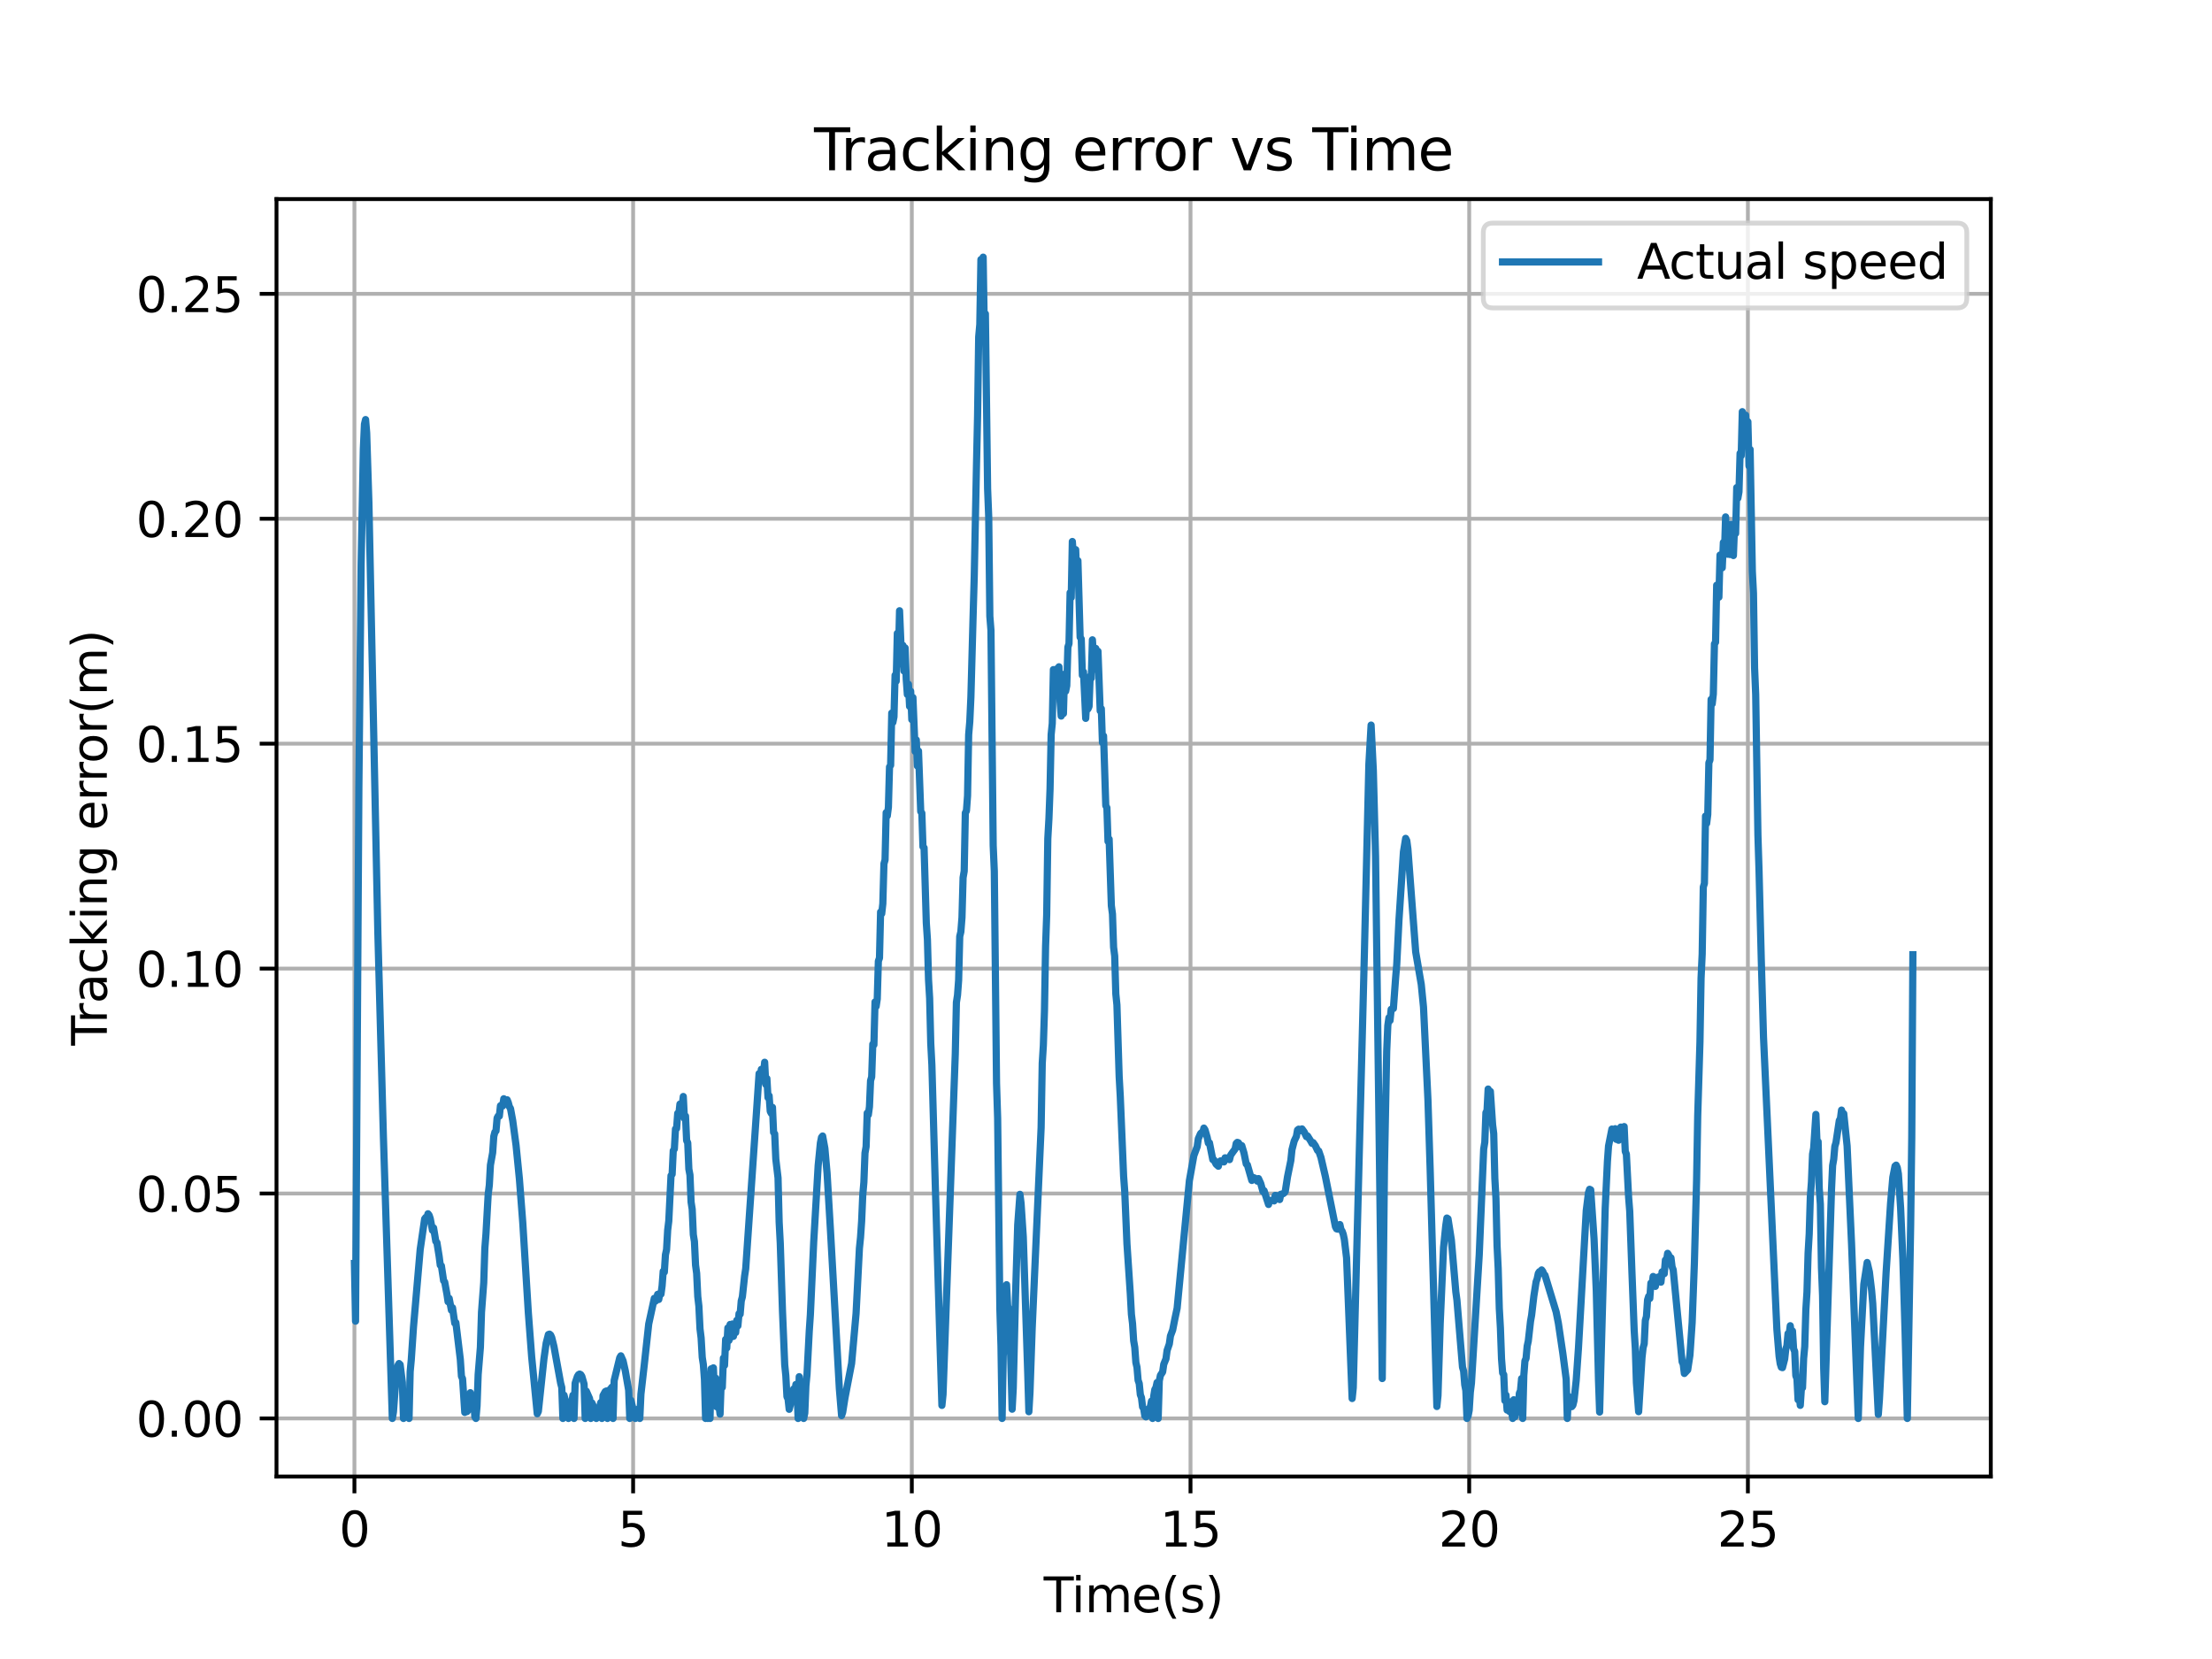 <?xml version="1.0" encoding="utf-8" standalone="no"?>
<!DOCTYPE svg PUBLIC "-//W3C//DTD SVG 1.1//EN"
  "http://www.w3.org/Graphics/SVG/1.1/DTD/svg11.dtd">
<svg xmlns:xlink="http://www.w3.org/1999/xlink" width="460.8pt" height="345.6pt" viewBox="0 0 460.8 345.6" xmlns="http://www.w3.org/2000/svg" version="1.1">
 <defs>
  <style type="text/css">*{stroke-linejoin: round; stroke-linecap: butt}</style>
 </defs>
 <g id="figure_1">
  <g id="patch_1">
   <path d="M 0 345.6 
L 460.8 345.6 
L 460.8 0 
L 0 0 
z
" style="fill: #ffffff"/>
  </g>
  <g id="axes_1">
   <g id="patch_2">
    <path d="M 57.6 307.584 
L 414.72 307.584 
L 414.72 41.472 
L 57.6 41.472 
z
" style="fill: #ffffff"/>
   </g>
   <g id="matplotlib.axis_1">
    <g id="xtick_1">
     <g id="line2d_1">
      <path d="M 73.833 307.584 
L 73.833 41.472 
" clip-path="url(#paf7da356f8)" style="fill: none; stroke: #b0b0b0; stroke-width: 0.8; stroke-linecap: square"/>
     </g>
     <g id="line2d_2">
      <defs>
       <path id="m7f7f7ffe7f" d="M 0 0 
L 0 3.5 
" style="stroke: #000000; stroke-width: 0.8"/>
      </defs>
      <g>
       <use xlink:href="#m7f7f7ffe7f" x="73.833" y="307.584" style="stroke: #000000; stroke-width: 0.8"/>
      </g>
     </g>
     <g id="text_1">
      <!-- 0 -->
      <g transform="translate(70.651 322.182) scale(0.1 -0.1)">
       <defs>
        <path id="DejaVuSans-30" d="M 2034 4250 
Q 1547 4250 1301 3770 
Q 1056 3291 1056 2328 
Q 1056 1369 1301 889 
Q 1547 409 2034 409 
Q 2525 409 2770 889 
Q 3016 1369 3016 2328 
Q 3016 3291 2770 3770 
Q 2525 4250 2034 4250 
z
M 2034 4750 
Q 2819 4750 3233 4129 
Q 3647 3509 3647 2328 
Q 3647 1150 3233 529 
Q 2819 -91 2034 -91 
Q 1250 -91 836 529 
Q 422 1150 422 2328 
Q 422 3509 836 4129 
Q 1250 4750 2034 4750 
z
" transform="scale(0.016)"/>
       </defs>
       <use xlink:href="#DejaVuSans-30"/>
      </g>
     </g>
    </g>
    <g id="xtick_2">
     <g id="line2d_3">
      <path d="M 131.89 307.584 
L 131.89 41.472 
" clip-path="url(#paf7da356f8)" style="fill: none; stroke: #b0b0b0; stroke-width: 0.8; stroke-linecap: square"/>
     </g>
     <g id="line2d_4">
      <g>
       <use xlink:href="#m7f7f7ffe7f" x="131.89" y="307.584" style="stroke: #000000; stroke-width: 0.8"/>
      </g>
     </g>
     <g id="text_2">
      <!-- 5 -->
      <g transform="translate(128.708 322.182) scale(0.1 -0.1)">
       <defs>
        <path id="DejaVuSans-35" d="M 691 4666 
L 3169 4666 
L 3169 4134 
L 1269 4134 
L 1269 2991 
Q 1406 3038 1543 3061 
Q 1681 3084 1819 3084 
Q 2600 3084 3056 2656 
Q 3513 2228 3513 1497 
Q 3513 744 3044 326 
Q 2575 -91 1722 -91 
Q 1428 -91 1123 -41 
Q 819 9 494 109 
L 494 744 
Q 775 591 1075 516 
Q 1375 441 1709 441 
Q 2250 441 2565 725 
Q 2881 1009 2881 1497 
Q 2881 1984 2565 2268 
Q 2250 2553 1709 2553 
Q 1456 2553 1204 2497 
Q 953 2441 691 2322 
L 691 4666 
z
" transform="scale(0.016)"/>
       </defs>
       <use xlink:href="#DejaVuSans-35"/>
      </g>
     </g>
    </g>
    <g id="xtick_3">
     <g id="line2d_5">
      <path d="M 189.947 307.584 
L 189.947 41.472 
" clip-path="url(#paf7da356f8)" style="fill: none; stroke: #b0b0b0; stroke-width: 0.8; stroke-linecap: square"/>
     </g>
     <g id="line2d_6">
      <g>
       <use xlink:href="#m7f7f7ffe7f" x="189.947" y="307.584" style="stroke: #000000; stroke-width: 0.8"/>
      </g>
     </g>
     <g id="text_3">
      <!-- 10 -->
      <g transform="translate(183.584 322.182) scale(0.1 -0.1)">
       <defs>
        <path id="DejaVuSans-31" d="M 794 531 
L 1825 531 
L 1825 4091 
L 703 3866 
L 703 4441 
L 1819 4666 
L 2450 4666 
L 2450 531 
L 3481 531 
L 3481 0 
L 794 0 
L 794 531 
z
" transform="scale(0.016)"/>
       </defs>
       <use xlink:href="#DejaVuSans-31"/>
       <use xlink:href="#DejaVuSans-30" x="63.623"/>
      </g>
     </g>
    </g>
    <g id="xtick_4">
     <g id="line2d_7">
      <path d="M 248.004 307.584 
L 248.004 41.472 
" clip-path="url(#paf7da356f8)" style="fill: none; stroke: #b0b0b0; stroke-width: 0.8; stroke-linecap: square"/>
     </g>
     <g id="line2d_8">
      <g>
       <use xlink:href="#m7f7f7ffe7f" x="248.004" y="307.584" style="stroke: #000000; stroke-width: 0.8"/>
      </g>
     </g>
     <g id="text_4">
      <!-- 15 -->
      <g transform="translate(241.641 322.182) scale(0.1 -0.1)">
       <use xlink:href="#DejaVuSans-31"/>
       <use xlink:href="#DejaVuSans-35" x="63.623"/>
      </g>
     </g>
    </g>
    <g id="xtick_5">
     <g id="line2d_9">
      <path d="M 306.061 307.584 
L 306.061 41.472 
" clip-path="url(#paf7da356f8)" style="fill: none; stroke: #b0b0b0; stroke-width: 0.8; stroke-linecap: square"/>
     </g>
     <g id="line2d_10">
      <g>
       <use xlink:href="#m7f7f7ffe7f" x="306.061" y="307.584" style="stroke: #000000; stroke-width: 0.8"/>
      </g>
     </g>
     <g id="text_5">
      <!-- 20 -->
      <g transform="translate(299.698 322.182) scale(0.1 -0.1)">
       <defs>
        <path id="DejaVuSans-32" d="M 1228 531 
L 3431 531 
L 3431 0 
L 469 0 
L 469 531 
Q 828 903 1448 1529 
Q 2069 2156 2228 2338 
Q 2531 2678 2651 2914 
Q 2772 3150 2772 3378 
Q 2772 3750 2511 3984 
Q 2250 4219 1831 4219 
Q 1534 4219 1204 4116 
Q 875 4013 500 3803 
L 500 4441 
Q 881 4594 1212 4672 
Q 1544 4750 1819 4750 
Q 2544 4750 2975 4387 
Q 3406 4025 3406 3419 
Q 3406 3131 3298 2873 
Q 3191 2616 2906 2266 
Q 2828 2175 2409 1742 
Q 1991 1309 1228 531 
z
" transform="scale(0.016)"/>
       </defs>
       <use xlink:href="#DejaVuSans-32"/>
       <use xlink:href="#DejaVuSans-30" x="63.623"/>
      </g>
     </g>
    </g>
    <g id="xtick_6">
     <g id="line2d_11">
      <path d="M 364.118 307.584 
L 364.118 41.472 
" clip-path="url(#paf7da356f8)" style="fill: none; stroke: #b0b0b0; stroke-width: 0.8; stroke-linecap: square"/>
     </g>
     <g id="line2d_12">
      <g>
       <use xlink:href="#m7f7f7ffe7f" x="364.118" y="307.584" style="stroke: #000000; stroke-width: 0.8"/>
      </g>
     </g>
     <g id="text_6">
      <!-- 25 -->
      <g transform="translate(357.755 322.182) scale(0.1 -0.1)">
       <use xlink:href="#DejaVuSans-32"/>
       <use xlink:href="#DejaVuSans-35" x="63.623"/>
      </g>
     </g>
    </g>
    <g id="text_7">
     <!-- Time(s) -->
     <g transform="translate(217.42 335.861) scale(0.1 -0.1)">
      <defs>
       <path id="DejaVuSans-54" d="M -19 4666 
L 3928 4666 
L 3928 4134 
L 2272 4134 
L 2272 0 
L 1638 0 
L 1638 4134 
L -19 4134 
L -19 4666 
z
" transform="scale(0.016)"/>
       <path id="DejaVuSans-69" d="M 603 3500 
L 1178 3500 
L 1178 0 
L 603 0 
L 603 3500 
z
M 603 4863 
L 1178 4863 
L 1178 4134 
L 603 4134 
L 603 4863 
z
" transform="scale(0.016)"/>
       <path id="DejaVuSans-6d" d="M 3328 2828 
Q 3544 3216 3844 3400 
Q 4144 3584 4550 3584 
Q 5097 3584 5394 3201 
Q 5691 2819 5691 2113 
L 5691 0 
L 5113 0 
L 5113 2094 
Q 5113 2597 4934 2840 
Q 4756 3084 4391 3084 
Q 3944 3084 3684 2787 
Q 3425 2491 3425 1978 
L 3425 0 
L 2847 0 
L 2847 2094 
Q 2847 2600 2669 2842 
Q 2491 3084 2119 3084 
Q 1678 3084 1418 2786 
Q 1159 2488 1159 1978 
L 1159 0 
L 581 0 
L 581 3500 
L 1159 3500 
L 1159 2956 
Q 1356 3278 1631 3431 
Q 1906 3584 2284 3584 
Q 2666 3584 2933 3390 
Q 3200 3197 3328 2828 
z
" transform="scale(0.016)"/>
       <path id="DejaVuSans-65" d="M 3597 1894 
L 3597 1613 
L 953 1613 
Q 991 1019 1311 708 
Q 1631 397 2203 397 
Q 2534 397 2845 478 
Q 3156 559 3463 722 
L 3463 178 
Q 3153 47 2828 -22 
Q 2503 -91 2169 -91 
Q 1331 -91 842 396 
Q 353 884 353 1716 
Q 353 2575 817 3079 
Q 1281 3584 2069 3584 
Q 2775 3584 3186 3129 
Q 3597 2675 3597 1894 
z
M 3022 2063 
Q 3016 2534 2758 2815 
Q 2500 3097 2075 3097 
Q 1594 3097 1305 2825 
Q 1016 2553 972 2059 
L 3022 2063 
z
" transform="scale(0.016)"/>
       <path id="DejaVuSans-28" d="M 1984 4856 
Q 1566 4138 1362 3434 
Q 1159 2731 1159 2009 
Q 1159 1288 1364 580 
Q 1569 -128 1984 -844 
L 1484 -844 
Q 1016 -109 783 600 
Q 550 1309 550 2009 
Q 550 2706 781 3412 
Q 1013 4119 1484 4856 
L 1984 4856 
z
" transform="scale(0.016)"/>
       <path id="DejaVuSans-73" d="M 2834 3397 
L 2834 2853 
Q 2591 2978 2328 3040 
Q 2066 3103 1784 3103 
Q 1356 3103 1142 2972 
Q 928 2841 928 2578 
Q 928 2378 1081 2264 
Q 1234 2150 1697 2047 
L 1894 2003 
Q 2506 1872 2764 1633 
Q 3022 1394 3022 966 
Q 3022 478 2636 193 
Q 2250 -91 1575 -91 
Q 1294 -91 989 -36 
Q 684 19 347 128 
L 347 722 
Q 666 556 975 473 
Q 1284 391 1588 391 
Q 1994 391 2212 530 
Q 2431 669 2431 922 
Q 2431 1156 2273 1281 
Q 2116 1406 1581 1522 
L 1381 1569 
Q 847 1681 609 1914 
Q 372 2147 372 2553 
Q 372 3047 722 3315 
Q 1072 3584 1716 3584 
Q 2034 3584 2315 3537 
Q 2597 3491 2834 3397 
z
" transform="scale(0.016)"/>
       <path id="DejaVuSans-29" d="M 513 4856 
L 1013 4856 
Q 1481 4119 1714 3412 
Q 1947 2706 1947 2009 
Q 1947 1309 1714 600 
Q 1481 -109 1013 -844 
L 513 -844 
Q 928 -128 1133 580 
Q 1338 1288 1338 2009 
Q 1338 2731 1133 3434 
Q 928 4138 513 4856 
z
" transform="scale(0.016)"/>
      </defs>
      <use xlink:href="#DejaVuSans-54"/>
      <use xlink:href="#DejaVuSans-69" x="57.959"/>
      <use xlink:href="#DejaVuSans-6d" x="85.742"/>
      <use xlink:href="#DejaVuSans-65" x="183.154"/>
      <use xlink:href="#DejaVuSans-28" x="244.678"/>
      <use xlink:href="#DejaVuSans-73" x="283.691"/>
      <use xlink:href="#DejaVuSans-29" x="335.791"/>
     </g>
    </g>
   </g>
   <g id="matplotlib.axis_2">
    <g id="ytick_1">
     <g id="line2d_13">
      <path d="M 57.6 295.488 
L 414.72 295.488 
" clip-path="url(#paf7da356f8)" style="fill: none; stroke: #b0b0b0; stroke-width: 0.8; stroke-linecap: square"/>
     </g>
     <g id="line2d_14">
      <defs>
       <path id="m19758a5b42" d="M 0 0 
L -3.5 0 
" style="stroke: #000000; stroke-width: 0.8"/>
      </defs>
      <g>
       <use xlink:href="#m19758a5b42" x="57.6" y="295.488" style="stroke: #000000; stroke-width: 0.8"/>
      </g>
     </g>
     <g id="text_8">
      <!-- 0.00 -->
      <g transform="translate(28.334 299.287) scale(0.1 -0.1)">
       <defs>
        <path id="DejaVuSans-2e" d="M 684 794 
L 1344 794 
L 1344 0 
L 684 0 
L 684 794 
z
" transform="scale(0.016)"/>
       </defs>
       <use xlink:href="#DejaVuSans-30"/>
       <use xlink:href="#DejaVuSans-2e" x="63.623"/>
       <use xlink:href="#DejaVuSans-30" x="95.41"/>
       <use xlink:href="#DejaVuSans-30" x="159.033"/>
      </g>
     </g>
    </g>
    <g id="ytick_2">
     <g id="line2d_15">
      <path d="M 57.6 248.633 
L 414.72 248.633 
" clip-path="url(#paf7da356f8)" style="fill: none; stroke: #b0b0b0; stroke-width: 0.8; stroke-linecap: square"/>
     </g>
     <g id="line2d_16">
      <g>
       <use xlink:href="#m19758a5b42" x="57.6" y="248.633" style="stroke: #000000; stroke-width: 0.8"/>
      </g>
     </g>
     <g id="text_9">
      <!-- 0.05 -->
      <g transform="translate(28.334 252.432) scale(0.1 -0.1)">
       <use xlink:href="#DejaVuSans-30"/>
       <use xlink:href="#DejaVuSans-2e" x="63.623"/>
       <use xlink:href="#DejaVuSans-30" x="95.41"/>
       <use xlink:href="#DejaVuSans-35" x="159.033"/>
      </g>
     </g>
    </g>
    <g id="ytick_3">
     <g id="line2d_17">
      <path d="M 57.6 201.778 
L 414.72 201.778 
" clip-path="url(#paf7da356f8)" style="fill: none; stroke: #b0b0b0; stroke-width: 0.8; stroke-linecap: square"/>
     </g>
     <g id="line2d_18">
      <g>
       <use xlink:href="#m19758a5b42" x="57.6" y="201.778" style="stroke: #000000; stroke-width: 0.8"/>
      </g>
     </g>
     <g id="text_10">
      <!-- 0.10 -->
      <g transform="translate(28.334 205.578) scale(0.1 -0.1)">
       <use xlink:href="#DejaVuSans-30"/>
       <use xlink:href="#DejaVuSans-2e" x="63.623"/>
       <use xlink:href="#DejaVuSans-31" x="95.41"/>
       <use xlink:href="#DejaVuSans-30" x="159.033"/>
      </g>
     </g>
    </g>
    <g id="ytick_4">
     <g id="line2d_19">
      <path d="M 57.6 154.923 
L 414.72 154.923 
" clip-path="url(#paf7da356f8)" style="fill: none; stroke: #b0b0b0; stroke-width: 0.8; stroke-linecap: square"/>
     </g>
     <g id="line2d_20">
      <g>
       <use xlink:href="#m19758a5b42" x="57.6" y="154.923" style="stroke: #000000; stroke-width: 0.8"/>
      </g>
     </g>
     <g id="text_11">
      <!-- 0.15 -->
      <g transform="translate(28.334 158.723) scale(0.1 -0.1)">
       <use xlink:href="#DejaVuSans-30"/>
       <use xlink:href="#DejaVuSans-2e" x="63.623"/>
       <use xlink:href="#DejaVuSans-31" x="95.41"/>
       <use xlink:href="#DejaVuSans-35" x="159.033"/>
      </g>
     </g>
    </g>
    <g id="ytick_5">
     <g id="line2d_21">
      <path d="M 57.6 108.069 
L 414.72 108.069 
" clip-path="url(#paf7da356f8)" style="fill: none; stroke: #b0b0b0; stroke-width: 0.8; stroke-linecap: square"/>
     </g>
     <g id="line2d_22">
      <g>
       <use xlink:href="#m19758a5b42" x="57.6" y="108.069" style="stroke: #000000; stroke-width: 0.8"/>
      </g>
     </g>
     <g id="text_12">
      <!-- 0.20 -->
      <g transform="translate(28.334 111.868) scale(0.1 -0.1)">
       <use xlink:href="#DejaVuSans-30"/>
       <use xlink:href="#DejaVuSans-2e" x="63.623"/>
       <use xlink:href="#DejaVuSans-32" x="95.41"/>
       <use xlink:href="#DejaVuSans-30" x="159.033"/>
      </g>
     </g>
    </g>
    <g id="ytick_6">
     <g id="line2d_23">
      <path d="M 57.6 61.214 
L 414.72 61.214 
" clip-path="url(#paf7da356f8)" style="fill: none; stroke: #b0b0b0; stroke-width: 0.8; stroke-linecap: square"/>
     </g>
     <g id="line2d_24">
      <g>
       <use xlink:href="#m19758a5b42" x="57.6" y="61.214" style="stroke: #000000; stroke-width: 0.8"/>
      </g>
     </g>
     <g id="text_13">
      <!-- 0.25 -->
      <g transform="translate(28.334 65.013) scale(0.1 -0.1)">
       <use xlink:href="#DejaVuSans-30"/>
       <use xlink:href="#DejaVuSans-2e" x="63.623"/>
       <use xlink:href="#DejaVuSans-32" x="95.41"/>
       <use xlink:href="#DejaVuSans-35" x="159.033"/>
      </g>
     </g>
    </g>
    <g id="text_14">
     <!-- Tracking error(m) -->
     <g transform="translate(22.255 217.804) rotate(-90) scale(0.1 -0.1)">
      <defs>
       <path id="DejaVuSans-72" d="M 2631 2963 
Q 2534 3019 2420 3045 
Q 2306 3072 2169 3072 
Q 1681 3072 1420 2755 
Q 1159 2438 1159 1844 
L 1159 0 
L 581 0 
L 581 3500 
L 1159 3500 
L 1159 2956 
Q 1341 3275 1631 3429 
Q 1922 3584 2338 3584 
Q 2397 3584 2469 3576 
Q 2541 3569 2628 3553 
L 2631 2963 
z
" transform="scale(0.016)"/>
       <path id="DejaVuSans-61" d="M 2194 1759 
Q 1497 1759 1228 1600 
Q 959 1441 959 1056 
Q 959 750 1161 570 
Q 1363 391 1709 391 
Q 2188 391 2477 730 
Q 2766 1069 2766 1631 
L 2766 1759 
L 2194 1759 
z
M 3341 1997 
L 3341 0 
L 2766 0 
L 2766 531 
Q 2569 213 2275 61 
Q 1981 -91 1556 -91 
Q 1019 -91 701 211 
Q 384 513 384 1019 
Q 384 1609 779 1909 
Q 1175 2209 1959 2209 
L 2766 2209 
L 2766 2266 
Q 2766 2663 2505 2880 
Q 2244 3097 1772 3097 
Q 1472 3097 1187 3025 
Q 903 2953 641 2809 
L 641 3341 
Q 956 3463 1253 3523 
Q 1550 3584 1831 3584 
Q 2591 3584 2966 3190 
Q 3341 2797 3341 1997 
z
" transform="scale(0.016)"/>
       <path id="DejaVuSans-63" d="M 3122 3366 
L 3122 2828 
Q 2878 2963 2633 3030 
Q 2388 3097 2138 3097 
Q 1578 3097 1268 2742 
Q 959 2388 959 1747 
Q 959 1106 1268 751 
Q 1578 397 2138 397 
Q 2388 397 2633 464 
Q 2878 531 3122 666 
L 3122 134 
Q 2881 22 2623 -34 
Q 2366 -91 2075 -91 
Q 1284 -91 818 406 
Q 353 903 353 1747 
Q 353 2603 823 3093 
Q 1294 3584 2113 3584 
Q 2378 3584 2631 3529 
Q 2884 3475 3122 3366 
z
" transform="scale(0.016)"/>
       <path id="DejaVuSans-6b" d="M 581 4863 
L 1159 4863 
L 1159 1991 
L 2875 3500 
L 3609 3500 
L 1753 1863 
L 3688 0 
L 2938 0 
L 1159 1709 
L 1159 0 
L 581 0 
L 581 4863 
z
" transform="scale(0.016)"/>
       <path id="DejaVuSans-6e" d="M 3513 2113 
L 3513 0 
L 2938 0 
L 2938 2094 
Q 2938 2591 2744 2837 
Q 2550 3084 2163 3084 
Q 1697 3084 1428 2787 
Q 1159 2491 1159 1978 
L 1159 0 
L 581 0 
L 581 3500 
L 1159 3500 
L 1159 2956 
Q 1366 3272 1645 3428 
Q 1925 3584 2291 3584 
Q 2894 3584 3203 3211 
Q 3513 2838 3513 2113 
z
" transform="scale(0.016)"/>
       <path id="DejaVuSans-67" d="M 2906 1791 
Q 2906 2416 2648 2759 
Q 2391 3103 1925 3103 
Q 1463 3103 1205 2759 
Q 947 2416 947 1791 
Q 947 1169 1205 825 
Q 1463 481 1925 481 
Q 2391 481 2648 825 
Q 2906 1169 2906 1791 
z
M 3481 434 
Q 3481 -459 3084 -895 
Q 2688 -1331 1869 -1331 
Q 1566 -1331 1297 -1286 
Q 1028 -1241 775 -1147 
L 775 -588 
Q 1028 -725 1275 -790 
Q 1522 -856 1778 -856 
Q 2344 -856 2625 -561 
Q 2906 -266 2906 331 
L 2906 616 
Q 2728 306 2450 153 
Q 2172 0 1784 0 
Q 1141 0 747 490 
Q 353 981 353 1791 
Q 353 2603 747 3093 
Q 1141 3584 1784 3584 
Q 2172 3584 2450 3431 
Q 2728 3278 2906 2969 
L 2906 3500 
L 3481 3500 
L 3481 434 
z
" transform="scale(0.016)"/>
       <path id="DejaVuSans-20" transform="scale(0.016)"/>
       <path id="DejaVuSans-6f" d="M 1959 3097 
Q 1497 3097 1228 2736 
Q 959 2375 959 1747 
Q 959 1119 1226 758 
Q 1494 397 1959 397 
Q 2419 397 2687 759 
Q 2956 1122 2956 1747 
Q 2956 2369 2687 2733 
Q 2419 3097 1959 3097 
z
M 1959 3584 
Q 2709 3584 3137 3096 
Q 3566 2609 3566 1747 
Q 3566 888 3137 398 
Q 2709 -91 1959 -91 
Q 1206 -91 779 398 
Q 353 888 353 1747 
Q 353 2609 779 3096 
Q 1206 3584 1959 3584 
z
" transform="scale(0.016)"/>
      </defs>
      <use xlink:href="#DejaVuSans-54"/>
      <use xlink:href="#DejaVuSans-72" x="46.334"/>
      <use xlink:href="#DejaVuSans-61" x="87.447"/>
      <use xlink:href="#DejaVuSans-63" x="148.727"/>
      <use xlink:href="#DejaVuSans-6b" x="203.707"/>
      <use xlink:href="#DejaVuSans-69" x="261.617"/>
      <use xlink:href="#DejaVuSans-6e" x="289.4"/>
      <use xlink:href="#DejaVuSans-67" x="352.779"/>
      <use xlink:href="#DejaVuSans-20" x="416.256"/>
      <use xlink:href="#DejaVuSans-65" x="448.043"/>
      <use xlink:href="#DejaVuSans-72" x="509.566"/>
      <use xlink:href="#DejaVuSans-72" x="548.93"/>
      <use xlink:href="#DejaVuSans-6f" x="587.793"/>
      <use xlink:href="#DejaVuSans-72" x="648.975"/>
      <use xlink:href="#DejaVuSans-28" x="690.088"/>
      <use xlink:href="#DejaVuSans-6d" x="729.102"/>
      <use xlink:href="#DejaVuSans-29" x="826.514"/>
     </g>
    </g>
   </g>
   <g id="line2d_25">
    <path d="M 73.833 263.195 
L 74.065 275.222 
L 74.065 275.222 
L 74.762 163.849 
L 74.762 163.849 
L 75.226 117.681 
L 75.226 117.681 
L 75.691 93.546 
L 75.691 93.546 
L 75.923 88.353 
L 75.923 88.353 
L 76.155 87.404 
L 76.155 87.404 
L 76.387 90.182 
L 76.387 90.182 
L 76.852 104.851 
L 76.852 104.851 
L 77.548 138.273 
L 77.548 138.273 
L 78.71 194.161 
L 78.71 194.161 
L 79.871 236.859 
L 79.871 236.859 
L 81.728 295.488 
L 81.728 295.488 
L 81.961 294.134 
L 81.961 294.134 
L 82.425 287.784 
L 82.425 287.784 
L 82.89 284.457 
L 82.89 284.457 
L 83.122 284.05 
L 83.122 284.05 
L 83.354 284.273 
L 83.354 284.273 
L 83.819 287.997 
L 83.819 287.997 
L 84.051 295.488 
L 84.051 295.488 
L 84.283 292.053 
L 84.283 292.053 
L 84.515 294.152 
L 84.515 294.152 
L 84.747 293.372 
L 84.98 290.795 
L 84.98 290.795 
L 85.212 295.488 
L 85.212 295.488 
L 85.444 285.741 
L 85.444 285.741 
L 85.676 283.258 
L 85.676 283.258 
L 86.141 276.401 
L 86.141 276.401 
L 87.534 260.281 
L 87.534 260.281 
L 88.463 253.912 
L 88.463 253.912 
L 88.695 253.61 
L 88.695 253.61 
L 88.928 253.739 
L 88.928 253.739 
L 89.16 252.848 
L 89.16 252.848 
L 89.392 253.151 
L 89.624 253.841 
L 89.624 253.841 
L 90.089 256.292 
L 90.089 256.292 
L 90.321 255.789 
L 90.321 255.789 
L 90.785 258.591 
L 90.785 258.591 
L 91.018 258.845 
L 91.018 258.845 
L 91.482 261.723 
L 91.482 261.723 
L 91.714 263.557 
L 91.714 263.557 
L 91.947 263.685 
L 91.947 263.685 
L 92.411 266.793 
L 92.411 266.793 
L 92.643 267.087 
L 92.643 267.087 
L 93.108 269.616 
L 93.108 269.616 
L 93.34 271.173 
L 93.34 271.173 
L 93.572 270.476 
L 93.572 270.476 
L 94.037 272.941 
L 94.037 272.941 
L 94.269 272.429 
L 94.269 272.429 
L 94.733 275.642 
L 94.733 275.642 
L 94.965 275.526 
L 94.965 275.526 
L 95.894 283.205 
L 95.894 283.205 
L 96.127 286.709 
L 96.127 286.709 
L 96.359 287.212 
L 96.359 287.212 
L 96.823 294.235 
L 96.823 294.235 
L 97.056 294.044 
L 97.056 294.044 
L 97.288 294.059 
L 97.288 294.059 
L 97.52 293.778 
L 97.52 293.778 
L 97.984 290.124 
L 97.984 290.124 
L 98.217 291.754 
L 98.217 291.754 
L 98.449 291.473 
L 98.449 291.473 
L 98.681 290.805 
L 98.681 290.805 
L 98.913 295.119 
L 98.913 295.119 
L 99.146 295.488 
L 99.146 295.488 
L 99.378 292.87 
L 99.378 292.87 
L 99.61 286.341 
L 99.61 286.341 
L 100.074 280.667 
L 100.074 280.667 
L 100.307 273.358 
L 100.307 273.358 
L 100.771 267.192 
L 100.771 267.192 
L 101.003 260.021 
L 101.236 257.052 
L 101.236 257.052 
L 101.7 248.759 
L 101.7 248.759 
L 101.932 246.902 
L 101.932 246.902 
L 102.165 242.705 
L 102.165 242.705 
L 102.629 240.127 
L 102.629 240.127 
L 102.861 236.74 
L 102.861 236.74 
L 103.093 235.848 
L 103.093 235.848 
L 103.326 235.593 
L 103.326 235.593 
L 103.558 232.896 
L 103.558 232.896 
L 103.79 232.478 
L 103.79 232.478 
L 104.022 232.507 
L 104.022 232.507 
L 104.255 230.348 
L 104.255 230.348 
L 104.487 230.192 
L 104.487 230.192 
L 104.719 230.392 
L 104.719 230.392 
L 104.951 228.89 
L 104.951 228.89 
L 105.183 229.098 
L 105.183 229.098 
L 105.416 229.682 
L 105.416 229.682 
L 105.648 229.105 
L 105.648 229.105 
L 105.88 229.677 
L 105.88 229.677 
L 106.112 230.551 
L 106.112 230.551 
L 106.345 230.917 
L 106.345 230.917 
L 106.809 233.444 
L 106.809 233.444 
L 107.506 238.61 
L 107.506 238.61 
L 108.202 245.62 
L 108.202 245.62 
L 108.899 254.649 
L 108.899 254.649 
L 110.06 273.433 
L 110.06 273.433 
L 110.757 282.654 
L 110.757 282.654 
L 111.918 294.51 
L 111.918 294.51 
L 112.15 294.014 
L 113.311 283.085 
L 113.311 283.085 
L 113.776 279.804 
L 113.776 279.804 
L 114.24 278.007 
L 114.24 278.007 
L 114.473 277.922 
L 114.473 277.922 
L 114.705 278.115 
L 114.705 278.115 
L 114.937 278.632 
L 114.937 278.632 
L 115.402 280.509 
L 115.402 280.509 
L 116.795 288.16 
L 116.795 288.16 
L 117.027 289.03 
L 117.027 289.03 
L 117.259 295.488 
L 117.259 295.488 
L 117.492 290.632 
L 117.492 290.632 
L 118.188 293.383 
L 118.188 293.383 
L 118.42 295.488 
L 118.42 295.488 
L 118.653 294.984 
L 118.653 294.984 
L 119.349 290.661 
L 119.349 290.661 
L 119.582 295.488 
L 119.582 295.488 
L 119.814 288.134 
L 119.814 288.134 
L 120.278 286.751 
L 120.278 286.751 
L 120.511 286.374 
L 120.511 286.374 
L 120.743 286.24 
L 120.743 286.24 
L 120.975 286.355 
L 120.975 286.355 
L 121.207 286.715 
L 121.207 286.715 
L 121.672 288.325 
L 121.672 288.325 
L 121.904 295.488 
L 121.904 295.488 
L 122.136 289.798 
L 122.136 289.798 
L 122.833 291.374 
L 122.833 291.374 
L 123.065 295.488 
L 123.065 295.488 
L 123.297 292.236 
L 123.529 292.748 
L 123.529 292.748 
L 124.226 295.488 
L 124.226 295.488 
L 124.458 294.979 
L 124.458 294.979 
L 125.155 292.173 
L 125.155 292.173 
L 125.387 295.488 
L 125.387 295.488 
L 125.62 290.722 
L 125.62 290.722 
L 126.084 289.885 
L 126.084 289.885 
L 126.316 289.769 
L 126.548 295.488 
L 126.548 295.488 
L 126.781 289.645 
L 126.781 289.645 
L 127.013 289.574 
L 127.013 289.574 
L 127.477 288.968 
L 127.477 288.968 
L 127.71 295.488 
L 127.942 287.589 
L 127.942 287.589 
L 129.103 282.837 
L 129.103 282.837 
L 129.335 282.445 
L 129.335 282.445 
L 129.8 283.503 
L 129.8 283.503 
L 130.264 285.579 
L 130.264 285.579 
L 130.961 289.597 
L 130.961 289.597 
L 131.193 295.488 
L 131.193 295.488 
L 131.425 291.707 
L 131.425 291.707 
L 132.354 295.488 
L 132.354 295.488 
L 132.586 295.294 
L 132.586 295.294 
L 133.051 293.45 
L 133.051 293.45 
L 133.283 295.488 
L 133.283 295.488 
L 133.515 290.435 
L 133.515 290.435 
L 134.212 284.311 
L 134.212 284.311 
L 135.141 275.801 
L 135.141 275.801 
L 136.302 270.459 
L 136.302 270.459 
L 136.534 271.067 
L 136.534 271.067 
L 136.766 270.727 
L 136.999 269.633 
L 136.999 269.633 
L 137.231 270.707 
L 137.231 270.707 
L 137.463 269.424 
L 137.463 269.424 
L 137.695 269.595 
L 137.695 269.595 
L 137.928 267.858 
L 137.928 267.858 
L 138.16 264.823 
L 138.16 264.823 
L 138.392 265.006 
L 138.392 265.006 
L 138.624 261.388 
L 138.624 261.388 
L 138.857 260.323 
L 138.857 260.323 
L 139.089 256.251 
L 139.089 256.251 
L 139.321 254.349 
L 139.321 254.349 
L 139.785 244.908 
L 139.785 244.908 
L 140.018 244.611 
L 140.018 244.611 
L 140.25 239.708 
L 140.25 239.708 
L 140.482 239.354 
L 140.714 235.187 
L 140.714 235.187 
L 140.947 235.091 
L 140.947 235.091 
L 141.179 231.924 
L 141.179 231.924 
L 141.411 232.125 
L 141.411 232.125 
L 141.643 229.994 
L 141.643 229.994 
L 141.875 230.915 
L 141.875 230.915 
L 142.108 230.346 
L 142.108 230.346 
L 142.34 228.421 
L 142.34 228.421 
L 142.572 232.976 
L 142.572 232.976 
L 142.804 232.497 
L 142.804 232.497 
L 143.037 237.606 
L 143.037 237.606 
L 143.269 238.064 
L 143.269 238.064 
L 143.501 243.546 
L 143.501 243.546 
L 143.733 244.78 
L 143.733 244.78 
L 143.966 250.415 
L 143.966 250.415 
L 144.198 251.905 
L 144.198 251.905 
L 144.43 257.19 
L 144.43 257.19 
L 144.662 258.632 
L 144.662 258.632 
L 144.894 263.538 
L 144.894 263.538 
L 145.127 265.261 
L 145.127 265.261 
L 145.359 270.098 
L 145.359 270.098 
L 145.591 272.104 
L 145.591 272.104 
L 145.823 276.823 
L 145.823 276.823 
L 146.056 278.716 
L 146.056 278.716 
L 146.288 282.76 
L 146.288 282.76 
L 146.52 284.257 
L 146.52 284.257 
L 146.752 287.38 
L 146.752 287.38 
L 146.985 295.488 
L 146.985 295.488 
L 147.217 286.663 
L 147.217 286.663 
L 147.449 295.488 
L 147.449 295.488 
L 147.681 286.622 
L 147.681 286.622 
L 147.913 295.488 
L 147.913 295.488 
L 148.146 285.152 
L 148.146 285.152 
L 148.378 288.744 
L 148.378 288.744 
L 148.61 284.947 
L 148.61 284.947 
L 148.842 289.983 
L 148.842 289.983 
L 149.075 287.074 
L 149.075 287.074 
L 149.307 293.065 
L 149.307 293.065 
L 149.539 290.986 
L 149.539 290.986 
L 150.003 294.592 
L 150.003 294.592 
L 150.236 287.898 
L 150.236 287.898 
L 150.468 289.015 
L 150.468 289.015 
L 150.7 282.914 
L 150.7 282.914 
L 150.932 284.437 
L 150.932 284.437 
L 151.165 279.012 
L 151.165 279.012 
L 151.397 280.827 
L 151.629 276.622 
L 151.629 276.622 
L 151.861 279.246 
L 151.861 279.246 
L 152.094 275.908 
L 152.094 275.908 
L 152.326 278.557 
L 152.326 278.557 
L 152.558 275.816 
L 152.558 275.816 
L 152.79 278.382 
L 152.79 278.382 
L 153.022 275.79 
L 153.022 275.79 
L 153.255 277.596 
L 153.255 277.596 
L 153.487 275.047 
L 153.487 275.047 
L 153.719 276.195 
L 153.719 276.195 
L 153.951 273.652 
L 153.951 273.652 
L 154.184 273.775 
L 154.184 273.775 
L 154.416 270.999 
L 154.416 270.999 
L 154.648 270.157 
L 154.648 270.157 
L 155.112 265.831 
L 155.112 265.831 
L 155.345 264.289 
L 155.345 264.289 
L 157.667 230.526 
L 157.667 230.526 
L 158.131 223.643 
L 158.131 223.643 
L 158.364 225.252 
L 158.364 225.252 
L 158.596 222.762 
L 158.596 222.762 
L 158.828 224.539 
L 158.828 224.539 
L 159.06 223.556 
L 159.06 223.556 
L 159.293 221.285 
L 159.293 221.285 
L 159.525 225.918 
L 159.525 225.918 
L 159.757 224.669 
L 159.757 224.669 
L 159.989 228.65 
L 159.989 228.65 
L 160.221 228.266 
L 160.454 231.523 
L 160.454 231.523 
L 160.686 231.952 
L 160.686 231.952 
L 160.918 230.678 
L 160.918 230.678 
L 161.15 235.893 
L 161.383 236.208 
L 161.383 236.208 
L 161.615 241.451 
L 161.615 241.451 
L 162.079 245.372 
L 162.079 245.372 
L 162.312 254.592 
L 162.312 254.592 
L 162.544 258.997 
L 162.544 258.997 
L 163.008 273.171 
L 163.008 273.171 
L 163.473 284.336 
L 163.473 284.336 
L 163.705 286.603 
L 163.705 286.603 
L 163.937 290.959 
L 163.937 290.959 
L 164.169 291.441 
L 164.402 293.588 
L 164.402 293.588 
L 164.634 292.699 
L 164.634 292.699 
L 164.866 290.088 
L 164.866 290.088 
L 165.098 291.956 
L 165.098 291.956 
L 165.331 289.338 
L 165.331 289.338 
L 165.563 290.499 
L 165.563 290.499 
L 165.795 288.406 
L 165.795 288.406 
L 166.027 289.334 
L 166.027 289.334 
L 166.259 295.488 
L 166.259 295.488 
L 166.492 286.789 
L 166.492 286.789 
L 166.724 290.191 
L 166.724 290.191 
L 166.956 290.217 
L 166.956 290.217 
L 167.188 293.937 
L 167.188 293.937 
L 167.421 295.488 
L 167.421 295.488 
L 167.653 294.36 
L 167.653 294.36 
L 167.885 288.685 
L 167.885 288.685 
L 168.117 286.274 
L 168.117 286.274 
L 168.582 277.299 
L 168.582 277.299 
L 168.814 273.873 
L 168.814 273.873 
L 169.511 258.702 
L 169.511 258.702 
L 170.44 242.797 
L 170.44 242.797 
L 170.904 238.099 
L 170.904 238.099 
L 171.136 236.934 
L 171.136 236.934 
L 171.368 236.651 
L 171.368 236.651 
L 171.833 239.198 
L 171.833 239.198 
L 172.297 244.431 
L 172.297 244.431 
L 172.994 256.183 
L 172.994 256.183 
L 174.852 289.278 
L 174.852 289.278 
L 175.316 294.9 
L 175.316 294.9 
L 175.549 294.184 
L 175.549 294.184 
L 176.013 291.27 
L 176.013 291.27 
L 177.406 284.023 
L 177.406 284.023 
L 178.335 273.623 
L 178.335 273.623 
L 179.032 260.045 
L 179.032 260.045 
L 179.264 257.771 
L 179.264 257.771 
L 179.496 254.378 
L 179.729 248.939 
L 179.961 246.29 
L 179.961 246.29 
L 180.193 240.188 
L 180.193 240.188 
L 180.425 238.883 
L 180.425 238.883 
L 180.658 231.867 
L 180.658 231.867 
L 180.89 232.237 
L 181.122 230.556 
L 181.122 230.556 
L 181.354 225.123 
L 181.354 225.123 
L 181.586 224.341 
L 181.586 224.341 
L 181.819 217.518 
L 182.051 217.653 
L 182.283 208.719 
L 182.283 208.719 
L 182.515 209.656 
L 182.515 209.656 
L 182.748 208.092 
L 182.748 208.092 
L 182.98 200.211 
L 182.98 200.211 
L 183.212 199.571 
L 183.212 199.571 
L 183.444 189.977 
L 183.444 189.977 
L 183.677 190.331 
L 183.677 190.331 
L 183.909 188.249 
L 183.909 188.249 
L 184.141 179.937 
L 184.141 179.937 
L 184.373 179.134 
L 184.373 179.134 
L 184.605 169.286 
L 184.605 169.286 
L 184.838 169.964 
L 184.838 169.964 
L 185.07 168.147 
L 185.07 168.147 
L 185.302 159.767 
L 185.302 159.767 
L 185.534 159.421 
L 185.534 159.421 
L 185.767 148.539 
L 185.767 148.539 
L 185.999 150.496 
L 185.999 150.496 
L 186.231 149.337 
L 186.231 149.337 
L 186.463 140.658 
L 186.463 140.658 
L 186.695 141.907 
L 186.695 141.907 
L 186.928 131.933 
L 186.928 131.933 
L 187.16 136.647 
L 187.16 136.647 
L 187.392 127.229 
L 187.392 127.229 
L 187.857 138.373 
L 187.857 138.373 
L 188.089 134.433 
L 188.089 134.433 
L 188.321 139.79 
L 188.321 139.79 
L 188.553 134.966 
L 188.553 134.966 
L 188.786 141.494 
L 188.786 141.494 
L 189.018 144.681 
L 189.25 142.546 
L 189.25 142.546 
L 189.482 147.154 
L 189.482 147.154 
L 189.714 144.006 
L 189.714 144.006 
L 189.947 149.905 
L 189.947 149.905 
L 190.179 145.306 
L 190.179 145.306 
L 190.643 156.547 
L 190.643 156.547 
L 190.876 154.13 
L 190.876 154.13 
L 191.108 159.569 
L 191.108 159.569 
L 191.34 156.442 
L 191.34 156.442 
L 191.804 169.046 
L 191.804 169.046 
L 192.037 169.385 
L 192.037 169.385 
L 192.269 176.391 
L 192.269 176.391 
L 192.501 176.606 
L 192.501 176.606 
L 192.966 192.248 
L 192.966 192.248 
L 193.198 195.73 
L 193.198 195.73 
L 193.43 204.074 
L 193.43 204.074 
L 193.662 207.971 
L 193.662 207.971 
L 193.895 217.356 
L 193.895 217.356 
L 194.127 221.816 
L 194.127 221.816 
L 194.823 246.388 
L 194.823 246.388 
L 195.752 277.698 
L 195.752 277.698 
L 196.217 292.771 
L 196.217 292.771 
L 196.449 290.505 
L 196.449 290.505 
L 199.004 219.512 
L 199.004 219.512 
L 199.236 208.827 
L 199.236 208.827 
L 199.468 207.312 
L 199.468 207.312 
L 199.7 204.203 
L 199.7 204.203 
L 199.932 195.076 
L 199.932 195.076 
L 200.165 194.101 
L 200.165 194.101 
L 200.397 191.14 
L 200.397 191.14 
L 200.629 182.823 
L 200.629 182.823 
L 200.861 181.465 
L 200.861 181.465 
L 201.094 169.344 
L 201.094 169.344 
L 201.326 168.925 
L 201.326 168.925 
L 201.558 165.775 
L 201.558 165.775 
L 201.79 153.054 
L 201.79 153.054 
L 202.023 150.306 
L 202.023 150.306 
L 202.255 145.237 
L 202.255 145.237 
L 202.719 128.208 
L 202.719 128.208 
L 202.951 120.121 
L 202.951 120.121 
L 203.416 97.15 
L 203.416 97.15 
L 203.648 86.65 
L 203.648 86.65 
L 203.88 70.171 
L 203.88 70.171 
L 204.113 67.582 
L 204.113 67.582 
L 204.345 54.059 
L 204.577 60.974 
L 204.577 60.974 
L 204.809 53.568 
L 204.809 53.568 
L 205.041 68.313 
L 205.041 68.313 
L 205.274 65.374 
L 205.274 65.374 
L 205.738 101.86 
L 205.738 101.86 
L 205.97 107.765 
L 205.97 107.765 
L 206.203 128.375 
L 206.203 128.375 
L 206.435 131.309 
L 206.435 131.309 
L 206.899 176.123 
L 206.899 176.123 
L 207.132 181.48 
L 207.132 181.48 
L 207.596 225.655 
L 207.596 225.655 
L 207.828 232.986 
L 207.828 232.986 
L 208.293 272.781 
L 208.293 272.781 
L 208.525 280.411 
L 208.525 280.411 
L 208.757 295.488 
L 208.757 295.488 
L 208.989 282.471 
L 208.989 282.471 
L 209.222 279.422 
L 209.222 279.422 
L 209.454 271.305 
L 209.454 271.305 
L 209.686 267.625 
L 209.686 267.625 
L 209.918 272.062 
L 209.918 272.062 
L 210.15 272.712 
L 210.15 272.712 
L 210.383 276.979 
L 210.383 276.979 
L 210.847 293.565 
L 210.847 293.565 
L 211.079 289.185 
L 211.079 289.185 
L 211.544 270.23 
L 211.544 270.23 
L 212.008 255.156 
L 212.008 255.156 
L 212.473 248.8 
L 212.473 248.8 
L 212.705 250.659 
L 212.705 250.659 
L 213.169 257.671 
L 213.169 257.671 
L 214.098 286.114 
L 214.098 286.114 
L 214.331 294.089 
L 214.331 294.089 
L 214.563 290.084 
L 214.563 290.084 
L 215.027 276.588 
L 215.027 276.588 
L 216.885 234.887 
L 216.885 234.887 
L 217.117 221.521 
L 217.117 221.521 
L 217.35 217.735 
L 217.35 217.735 
L 217.582 210.533 
L 217.582 210.533 
L 217.814 197.124 
L 217.814 197.124 
L 218.046 190.604 
L 218.046 190.604 
L 218.278 174.688 
L 218.278 174.688 
L 218.511 170.544 
L 218.511 170.544 
L 218.743 164.411 
L 218.743 164.411 
L 218.975 153.029 
L 218.975 153.029 
L 219.207 150.703 
L 219.44 139.488 
L 219.44 139.488 
L 219.672 142.234 
L 219.672 142.234 
L 219.904 143.315 
L 219.904 143.315 
L 220.136 139.346 
L 220.136 139.346 
L 220.369 144.335 
L 220.369 144.335 
L 220.601 138.904 
L 220.601 138.904 
L 220.833 146.105 
L 220.833 146.105 
L 221.065 149.17 
L 221.065 149.17 
L 221.297 145.14 
L 221.297 145.14 
L 221.53 148.651 
L 221.53 148.651 
L 221.762 140.44 
L 221.762 140.44 
L 221.994 143.994 
L 221.994 143.994 
L 222.226 142.839 
L 222.226 142.839 
L 222.459 134.808 
L 222.459 134.808 
L 222.691 134.085 
L 222.691 134.085 
L 222.923 123.461 
L 222.923 123.461 
L 223.155 124.481 
L 223.155 124.481 
L 223.387 112.803 
L 223.387 112.803 
L 223.852 119.151 
L 223.852 119.151 
L 224.084 114.497 
L 224.084 114.497 
L 224.316 120.516 
L 224.316 120.516 
L 224.549 116.8 
L 224.549 116.8 
L 225.013 132.741 
L 225.013 132.741 
L 225.245 133.108 
L 225.245 133.108 
L 225.478 140.675 
L 225.478 140.675 
L 225.71 139.967 
L 225.71 139.967 
L 226.174 149.653 
L 226.174 149.653 
L 226.406 145.657 
L 226.406 145.657 
L 226.639 147.696 
L 226.639 147.696 
L 226.871 147.169 
L 226.871 147.169 
L 227.103 140.845 
L 227.103 140.845 
L 227.335 141.285 
L 227.335 141.285 
L 227.568 133.288 
L 227.568 133.288 
L 227.8 136.881 
L 227.8 136.881 
L 228.032 138.705 
L 228.264 135.072 
L 228.264 135.072 
L 228.496 139.508 
L 228.496 139.508 
L 228.729 135.665 
L 228.729 135.665 
L 229.193 148.101 
L 229.193 148.101 
L 229.425 147.642 
L 229.425 147.642 
L 229.658 154.687 
L 229.658 154.687 
L 229.89 153.307 
L 229.89 153.307 
L 230.354 167.817 
L 230.354 167.817 
L 230.587 168.262 
L 230.587 168.262 
L 230.819 175.283 
L 230.819 175.283 
L 231.051 174.796 
L 231.051 174.796 
L 231.515 188.663 
L 231.515 188.663 
L 231.748 190.41 
L 231.98 197.316 
L 231.98 197.316 
L 232.212 199.152 
L 232.212 199.152 
L 232.444 207.028 
L 232.444 207.028 
L 232.677 209.351 
L 232.677 209.351 
L 233.141 224.23 
L 233.141 224.23 
L 233.373 228.391 
L 233.373 228.391 
L 234.07 245.037 
L 234.07 245.037 
L 234.302 248.174 
L 234.302 248.174 
L 234.767 259.12 
L 234.767 259.12 
L 235.463 269.541 
L 235.463 269.541 
L 235.696 273.809 
L 235.696 273.809 
L 235.928 275.724 
L 235.928 275.724 
L 236.16 279.309 
L 236.16 279.309 
L 236.392 280.662 
L 236.392 280.662 
L 236.624 283.845 
L 236.857 284.829 
L 237.089 287.543 
L 237.089 287.543 
L 237.321 288.201 
L 237.321 288.201 
L 237.553 290.54 
L 237.553 290.54 
L 237.786 291.151 
L 237.786 291.151 
L 238.018 293.091 
L 238.018 293.091 
L 238.25 293.432 
L 238.25 293.432 
L 238.482 294.934 
L 238.482 294.934 
L 238.715 295.158 
L 238.715 295.158 
L 238.947 294.684 
L 238.947 294.684 
L 239.179 294.5 
L 239.179 294.5 
L 239.411 293.426 
L 239.411 293.426 
L 239.643 293.037 
L 239.643 293.037 
L 239.876 291.874 
L 239.876 291.874 
L 240.108 295.488 
L 240.108 295.488 
L 240.34 290.861 
L 240.34 290.861 
L 240.572 289.447 
L 240.572 289.447 
L 240.805 289.068 
L 240.805 289.068 
L 241.037 288.006 
L 241.037 288.006 
L 241.269 295.488 
L 241.269 295.488 
L 241.501 287.664 
L 241.501 287.664 
L 241.733 286.514 
L 241.733 286.514 
L 242.198 285.808 
L 242.198 285.808 
L 242.43 284.199 
L 242.43 284.199 
L 242.895 283.066 
L 242.895 283.066 
L 243.127 281.322 
L 243.591 279.967 
L 243.591 279.967 
L 243.824 278.307 
L 244.288 277.067 
L 244.288 277.067 
L 244.752 274.719 
L 244.752 274.719 
L 245.217 272.526 
L 245.217 272.526 
L 247.771 245.936 
L 247.771 245.936 
L 248.7 240.737 
L 248.7 240.737 
L 249.397 238.863 
L 249.397 238.863 
L 249.629 237.219 
L 250.094 236.149 
L 250.094 236.149 
L 250.326 235.925 
L 250.326 235.925 
L 250.558 235.968 
L 250.79 235.002 
L 250.79 235.002 
L 251.023 235.356 
L 251.023 235.356 
L 251.487 236.958 
L 251.487 236.958 
L 251.719 238.125 
L 251.719 238.125 
L 251.951 238.065 
L 251.951 238.065 
L 252.648 241.572 
L 252.648 241.572 
L 252.88 241.618 
L 252.88 241.618 
L 253.345 242.527 
L 253.345 242.527 
L 253.809 242.945 
L 253.809 242.945 
L 254.042 241.999 
L 254.042 241.999 
L 254.274 241.829 
L 254.274 241.829 
L 254.738 241.903 
L 254.738 241.903 
L 254.97 242.049 
L 254.97 242.049 
L 255.203 241.194 
L 255.203 241.194 
L 255.667 241.249 
L 255.667 241.249 
L 256.132 241.573 
L 256.132 241.573 
L 256.364 240.645 
L 256.364 240.645 
L 256.828 239.983 
L 256.828 239.983 
L 257.293 239.364 
L 257.293 239.364 
L 257.525 238.204 
L 257.525 238.204 
L 257.757 237.975 
L 257.757 237.975 
L 257.989 238.056 
L 257.989 238.056 
L 258.222 238.4 
L 258.222 238.4 
L 258.454 238.945 
L 258.454 238.945 
L 258.686 238.656 
L 258.686 238.656 
L 259.151 240.216 
L 259.151 240.216 
L 259.615 242.48 
L 259.615 242.48 
L 259.847 242.653 
L 260.776 245.905 
L 260.776 245.905 
L 261.008 245.269 
L 261.008 245.269 
L 261.473 245.452 
L 261.473 245.452 
L 261.705 245.674 
L 261.705 245.674 
L 261.937 246.06 
L 261.937 246.06 
L 262.17 245.52 
L 262.17 245.52 
L 262.634 246.546 
L 262.634 246.546 
L 263.098 248.223 
L 263.098 248.223 
L 263.331 248.041 
L 264.26 250.913 
L 264.26 250.913 
L 264.492 250.058 
L 264.492 250.058 
L 265.188 250.056 
L 265.188 250.056 
L 265.421 250.174 
L 265.653 249.018 
L 265.653 249.018 
L 265.885 249.056 
L 265.885 249.056 
L 266.35 249.521 
L 266.35 249.521 
L 266.582 249.887 
L 266.582 249.887 
L 266.814 248.792 
L 266.814 248.792 
L 267.279 248.688 
L 267.279 248.688 
L 267.511 248.516 
L 267.743 248.201 
L 267.743 248.201 
L 268.207 245.174 
L 268.207 245.174 
L 268.904 241.75 
L 268.904 241.75 
L 269.136 239.518 
L 269.136 239.518 
L 269.601 237.706 
L 269.601 237.706 
L 270.065 236.723 
L 270.065 236.723 
L 270.297 235.411 
L 270.297 235.411 
L 270.53 235.229 
L 270.53 235.229 
L 270.762 235.284 
L 270.762 235.284 
L 270.994 235.541 
L 270.994 235.541 
L 271.226 235.172 
L 271.226 235.172 
L 271.691 235.813 
L 271.691 235.813 
L 272.155 236.791 
L 272.155 236.791 
L 272.388 236.64 
L 272.388 236.64 
L 273.084 237.75 
L 273.084 237.75 
L 273.316 238.183 
L 273.316 238.183 
L 273.549 238.027 
L 273.549 238.027 
L 274.013 238.689 
L 274.013 238.689 
L 274.478 239.664 
L 274.478 239.664 
L 274.71 239.771 
L 274.71 239.771 
L 275.174 241.098 
L 275.174 241.098 
L 276.103 245.095 
L 276.103 245.095 
L 278.193 255.539 
L 278.193 255.539 
L 278.425 255.987 
L 278.425 255.987 
L 278.658 256.055 
L 278.658 256.055 
L 278.89 255.725 
L 279.122 255.097 
L 279.122 255.097 
L 279.354 256.155 
L 279.354 256.155 
L 279.587 256.475 
L 279.587 256.475 
L 279.819 257.118 
L 279.819 257.118 
L 280.051 258.196 
L 280.051 258.196 
L 280.516 262.046 
L 280.516 262.046 
L 281.677 291.334 
L 281.677 291.334 
L 281.909 289.079 
L 281.909 289.079 
L 284.231 198.431 
L 284.231 198.431 
L 285.16 159.231 
L 285.16 159.231 
L 285.625 151.048 
L 285.625 151.048 
L 286.089 160.481 
L 286.089 160.481 
L 286.553 178.372 
L 286.553 178.372 
L 287.947 287.178 
L 287.947 287.178 
L 288.411 242.868 
L 288.411 242.868 
L 288.876 219.004 
L 288.876 219.004 
L 289.108 213.638 
L 289.108 213.638 
L 289.34 212.007 
L 289.34 212.007 
L 289.572 212.596 
L 289.572 212.596 
L 289.805 210.258 
L 289.805 210.258 
L 290.269 210.093 
L 290.269 210.093 
L 290.734 203.698 
L 290.734 203.698 
L 290.966 200.954 
L 290.966 200.954 
L 291.43 191.672 
L 291.43 191.672 
L 292.359 177.493 
L 292.359 177.493 
L 292.824 174.65 
L 292.824 174.65 
L 293.056 175.107 
L 293.056 175.107 
L 293.288 176.851 
L 293.288 176.851 
L 294.914 198.294 
L 294.914 198.294 
L 296.075 205.079 
L 296.075 205.079 
L 296.539 209.775 
L 296.539 209.775 
L 297.468 229.152 
L 297.468 229.152 
L 297.933 243.774 
L 297.933 243.774 
L 299.326 293 
L 299.326 293 
L 299.558 290.734 
L 299.558 290.734 
L 300.023 275.624 
L 300.023 275.624 
L 300.719 259.843 
L 300.719 259.843 
L 301.184 255.273 
L 301.184 255.273 
L 301.416 253.739 
L 301.416 253.739 
L 301.648 253.899 
L 302.345 258.3 
L 302.345 258.3 
L 303.274 269.122 
L 303.274 269.122 
L 303.506 270.845 
L 303.506 270.845 
L 304.667 284.808 
L 304.667 284.808 
L 304.899 285.623 
L 305.132 288.476 
L 305.132 288.476 
L 305.364 289.67 
L 305.364 289.67 
L 305.596 295.488 
L 305.596 295.488 
L 305.828 294.981 
L 305.828 294.981 
L 306.061 293.776 
L 306.061 293.776 
L 306.293 290.043 
L 306.293 290.043 
L 306.525 288.151 
L 306.525 288.151 
L 308.151 261.411 
L 308.151 261.411 
L 309.08 239.369 
L 309.08 239.369 
L 309.312 237.93 
L 309.312 237.93 
L 309.544 231.788 
L 309.544 231.788 
L 309.776 231.347 
L 309.776 231.347 
L 310.008 226.868 
L 310.008 226.868 
L 310.241 228.26 
L 310.241 228.26 
L 310.473 227.366 
L 310.473 227.366 
L 310.937 234.296 
L 310.937 234.296 
L 311.17 236.172 
L 311.17 236.172 
L 311.402 245.496 
L 311.402 245.496 
L 311.634 249.678 
L 311.634 249.678 
L 311.866 259.491 
L 311.866 259.491 
L 312.099 264.222 
L 312.099 264.222 
L 312.331 272.568 
L 312.331 272.568 
L 312.563 276.641 
L 312.563 276.641 
L 312.795 283.054 
L 312.795 283.054 
L 313.027 286.017 
L 313.027 286.017 
L 313.26 286.382 
L 313.26 286.382 
L 313.492 291.775 
L 313.492 291.775 
L 313.724 290.613 
L 313.724 290.613 
L 313.956 293.746 
L 313.956 293.746 
L 314.189 291.938 
L 314.421 294.021 
L 314.421 294.021 
L 314.653 292.553 
L 314.653 292.553 
L 315.117 295.488 
L 315.117 295.488 
L 315.35 291.594 
L 315.35 291.594 
L 315.582 295.141 
L 315.582 295.141 
L 316.046 293.32 
L 316.046 293.32 
L 316.279 293.347 
L 316.279 293.347 
L 316.511 290.239 
L 316.511 290.239 
L 316.743 289.715 
L 316.743 289.715 
L 316.975 287.181 
L 316.975 287.181 
L 317.208 295.488 
L 317.208 295.488 
L 317.44 286.518 
L 317.44 286.518 
L 317.672 283.485 
L 317.672 283.485 
L 317.904 283.002 
L 317.904 283.002 
L 318.136 280.435 
L 318.136 280.435 
L 318.369 279.378 
L 318.369 279.378 
L 318.833 275.269 
L 318.833 275.269 
L 319.065 273.971 
L 319.065 273.971 
L 319.53 269.993 
L 319.53 269.993 
L 319.994 267.041 
L 319.994 267.041 
L 320.226 266.376 
L 320.226 266.376 
L 320.459 265.263 
L 320.459 265.263 
L 320.691 264.91 
L 320.923 264.878 
L 320.923 264.878 
L 321.155 264.549 
L 321.155 264.549 
L 321.388 264.862 
L 321.388 264.862 
L 321.62 265.423 
L 321.62 265.423 
L 321.852 265.656 
L 321.852 265.656 
L 324.174 273.304 
L 324.174 273.304 
L 324.639 275.671 
L 324.639 275.671 
L 325.568 281.944 
L 325.568 281.944 
L 326.264 287.302 
L 326.264 287.302 
L 326.497 295.488 
L 326.497 295.488 
L 326.729 290.885 
L 326.729 290.885 
L 326.961 292.488 
L 326.961 292.488 
L 327.426 293.031 
L 327.426 293.031 
L 327.658 292.739 
L 327.658 292.739 
L 327.89 291.801 
L 327.89 291.801 
L 328.354 287.539 
L 328.354 287.539 
L 328.819 280.866 
L 328.819 280.866 
L 330.445 252.196 
L 330.445 252.196 
L 330.909 248.468 
L 330.909 248.468 
L 331.141 247.749 
L 331.141 247.749 
L 331.373 247.867 
L 331.373 247.867 
L 332.07 258.051 
L 332.07 258.051 
L 332.535 268.897 
L 332.535 268.897 
L 332.999 287.624 
L 332.999 287.624 
L 333.231 294.162 
L 333.231 294.162 
L 334.392 251.685 
L 334.392 251.685 
L 334.857 241.94 
L 334.857 241.94 
L 335.089 238.733 
L 335.786 235.203 
L 335.786 235.203 
L 336.018 236.449 
L 336.018 236.449 
L 336.25 236.161 
L 336.25 236.161 
L 336.482 235.133 
L 336.482 235.133 
L 336.715 237.35 
L 336.715 237.35 
L 336.947 236.287 
L 336.947 236.287 
L 337.179 237.535 
L 337.179 237.535 
L 337.411 236.742 
L 337.411 236.742 
L 337.644 234.79 
L 337.644 234.79 
L 337.876 237.1 
L 337.876 237.1 
L 338.108 236.466 
L 338.108 236.466 
L 338.34 234.686 
L 338.34 234.686 
L 338.572 239.87 
L 338.572 239.87 
L 338.805 240.439 
L 338.805 240.439 
L 339.269 249.402 
L 339.269 249.402 
L 339.501 252.299 
L 339.501 252.299 
L 339.966 265.067 
L 339.966 265.067 
L 340.43 277.142 
L 340.43 277.142 
L 340.663 280.855 
L 340.663 280.855 
L 340.895 288.042 
L 340.895 288.042 
L 341.359 294.078 
L 341.359 294.078 
L 342.056 282.825 
L 342.056 282.825 
L 342.288 280.748 
L 342.288 280.748 
L 342.52 279.924 
L 342.52 279.924 
L 342.753 275.041 
L 342.753 275.041 
L 342.985 274.251 
L 342.985 274.251 
L 343.217 270.799 
L 343.217 270.799 
L 343.449 270.052 
L 343.449 270.052 
L 343.681 270.503 
L 343.681 270.503 
L 343.914 267.287 
L 344.146 267.759 
L 344.146 267.759 
L 344.378 265.913 
L 344.61 266.401 
L 344.61 266.401 
L 344.843 267.978 
L 344.843 267.978 
L 345.075 266.112 
L 345.075 266.112 
L 345.307 267.134 
L 345.307 267.134 
L 345.539 265.991 
L 345.539 265.991 
L 345.772 266.271 
L 345.772 266.271 
L 346.004 267.101 
L 346.004 267.101 
L 346.236 264.956 
L 346.236 264.956 
L 346.468 264.813 
L 346.7 265.33 
L 346.7 265.33 
L 346.933 262.489 
L 346.933 262.489 
L 347.165 262.633 
L 347.165 262.633 
L 347.397 261.09 
L 347.397 261.09 
L 347.629 261.445 
L 347.629 261.445 
L 347.862 262.845 
L 347.862 262.845 
L 348.094 262.026 
L 348.094 262.026 
L 348.326 263.914 
L 348.326 263.914 
L 348.558 264.519 
L 348.558 264.519 
L 350.416 283.684 
L 350.416 283.684 
L 350.648 284.192 
L 350.648 284.192 
L 350.881 286.119 
L 350.881 286.119 
L 351.577 285.373 
L 351.577 285.373 
L 352.042 282.314 
L 352.042 282.314 
L 352.506 275.5 
L 352.506 275.5 
L 352.971 263.108 
L 352.971 263.108 
L 353.435 245.764 
L 353.435 245.764 
L 353.667 232.391 
L 353.667 232.391 
L 354.132 217.051 
L 354.132 217.051 
L 354.364 203.787 
L 354.364 203.787 
L 354.596 198.739 
L 354.596 198.739 
L 354.828 184.783 
L 354.828 184.783 
L 355.061 184.024 
L 355.061 184.024 
L 355.293 170 
L 355.293 170 
L 355.525 171.548 
L 355.525 171.548 
L 355.757 169.667 
L 355.757 169.667 
L 355.99 158.903 
L 355.99 158.903 
L 356.222 158.3 
L 356.454 145.699 
L 356.454 145.699 
L 356.686 146.625 
L 356.686 146.625 
L 356.918 144.569 
L 356.918 144.569 
L 357.151 134.129 
L 357.151 134.129 
L 357.383 133.798 
L 357.383 133.798 
L 357.615 121.906 
L 357.615 121.906 
L 357.847 124.379 
L 357.847 124.379 
L 358.08 124.402 
L 358.08 124.402 
L 358.312 115.623 
L 358.312 115.623 
L 358.544 118.132 
L 358.544 118.132 
L 358.776 118.282 
L 358.776 118.282 
L 359.009 113 
L 359.009 113 
L 359.241 115.208 
L 359.241 115.208 
L 359.473 107.683 
L 359.473 107.683 
L 359.705 112.97 
L 359.705 112.97 
L 359.937 115.466 
L 359.937 115.466 
L 360.17 111.57 
L 360.17 111.57 
L 360.402 115.515 
L 360.402 115.515 
L 360.634 109.214 
L 360.634 109.214 
L 360.866 114.335 
L 360.866 114.335 
L 361.099 115.73 
L 361.099 115.73 
L 361.331 109.763 
L 361.331 109.763 
L 361.563 111.132 
L 361.563 111.132 
L 361.795 101.568 
L 361.795 101.568 
L 362.027 103.786 
L 362.027 103.786 
L 362.26 102.456 
L 362.26 102.456 
L 362.492 94.429 
L 362.492 94.429 
L 362.724 94.946 
L 362.724 94.946 
L 362.956 85.759 
L 362.956 85.759 
L 363.189 89.283 
L 363.189 89.283 
L 363.421 90.484 
L 363.421 90.484 
L 363.653 86.488 
L 363.653 86.488 
L 363.885 91.47 
L 363.885 91.47 
L 364.118 87.857 
L 364.118 87.857 
L 364.35 97.073 
L 364.35 97.073 
L 364.582 93.622 
L 365.046 119.044 
L 365.046 119.044 
L 365.279 123.563 
L 365.279 123.563 
L 365.511 139.139 
L 365.743 144.705 
L 365.743 144.705 
L 366.208 173.991 
L 366.208 173.991 
L 366.44 181.385 
L 366.44 181.385 
L 366.904 199.808 
L 366.904 199.808 
L 367.369 216.061 
L 367.369 216.061 
L 370.155 276.923 
L 370.155 276.923 
L 370.62 282.545 
L 370.62 282.545 
L 370.852 284.089 
L 370.852 284.089 
L 371.084 284.823 
L 371.084 284.823 
L 371.317 284.907 
L 371.317 284.907 
L 371.781 283.11 
L 371.781 283.11 
L 372.013 281.042 
L 372.013 281.042 
L 372.246 280.355 
L 372.246 280.355 
L 372.478 277.81 
L 372.478 277.81 
L 372.71 277.96 
L 372.71 277.96 
L 372.942 276.171 
L 372.942 276.171 
L 373.174 277.908 
L 373.174 277.908 
L 373.407 277.269 
L 373.407 277.269 
L 373.639 280.985 
L 373.639 280.985 
L 373.871 281.543 
L 373.871 281.543 
L 374.103 286.58 
L 374.103 286.58 
L 374.336 287.186 
L 374.336 287.186 
L 374.568 291.593 
L 374.568 291.593 
L 374.8 290.479 
L 374.8 290.479 
L 375.032 292.76 
L 375.032 292.76 
L 375.264 289.226 
L 375.264 289.226 
L 375.497 289.093 
L 375.497 289.093 
L 375.729 283.01 
L 375.729 283.01 
L 375.961 280.506 
L 375.961 280.506 
L 376.193 272.831 
L 376.193 272.831 
L 376.426 269.148 
L 376.426 269.148 
L 376.658 261.069 
L 376.658 261.069 
L 376.89 257.078 
L 376.89 257.078 
L 377.122 249.381 
L 377.122 249.381 
L 377.355 246.254 
L 377.355 246.254 
L 377.587 240.429 
L 377.587 240.429 
L 377.819 239.178 
L 377.819 239.178 
L 378.283 232.154 
L 378.283 232.154 
L 378.516 238.071 
L 378.516 238.071 
L 378.748 237.825 
L 378.748 237.825 
L 378.98 247.532 
L 378.98 247.532 
L 379.212 250.864 
L 379.212 250.864 
L 379.445 264.05 
L 379.445 264.05 
L 379.677 269.927 
L 379.677 269.927 
L 379.909 285.065 
L 379.909 285.065 
L 380.141 292.004 
L 381.535 247.848 
L 381.535 247.848 
L 381.767 242.809 
L 381.767 242.809 
L 381.999 241.482 
L 381.999 241.482 
L 382.231 238.804 
L 382.231 238.804 
L 382.464 238.038 
L 382.464 238.038 
L 383.16 233.414 
L 383.16 233.414 
L 383.392 233.033 
L 383.392 233.033 
L 383.625 231.25 
L 383.625 231.25 
L 383.857 232.138 
L 383.857 232.138 
L 384.089 231.991 
L 384.786 238.706 
L 384.786 238.706 
L 385.715 259.146 
L 385.715 259.146 
L 387.108 295.488 
L 387.108 295.488 
L 387.573 280.635 
L 387.573 280.635 
L 388.269 267.532 
L 388.269 267.532 
L 388.966 262.999 
L 388.966 262.999 
L 389.43 264.981 
L 389.43 264.981 
L 389.895 268.852 
L 389.895 268.852 
L 390.127 271.554 
L 390.127 271.554 
L 391.288 294.656 
L 391.288 294.656 
L 391.52 291.501 
L 391.52 291.501 
L 392.914 265.03 
L 392.914 265.03 
L 393.843 250.631 
L 393.843 250.631 
L 394.307 245.259 
L 394.307 245.259 
L 394.772 242.907 
L 394.772 242.907 
L 395.004 242.718 
L 395.004 242.718 
L 395.236 243.235 
L 395.236 243.235 
L 395.468 244.544 
L 395.468 244.544 
L 395.933 251.636 
L 395.933 251.636 
L 396.397 262.142 
L 396.397 262.142 
L 396.862 277.403 
L 396.862 277.403 
L 397.326 295.488 
L 397.326 295.488 
L 398.023 255.225 
L 398.023 255.225 
L 398.255 236.87 
L 398.255 236.87 
L 398.487 198.882 
L 398.487 198.882 
" clip-path="url(#paf7da356f8)" style="fill: none; stroke: #1f77b4; stroke-width: 1.5; stroke-linecap: square"/>
   </g>
   <g id="patch_3">
    <path d="M 57.6 307.584 
L 57.6 41.472 
" style="fill: none; stroke: #000000; stroke-width: 0.8; stroke-linejoin: miter; stroke-linecap: square"/>
   </g>
   <g id="patch_4">
    <path d="M 414.72 307.584 
L 414.72 41.472 
" style="fill: none; stroke: #000000; stroke-width: 0.8; stroke-linejoin: miter; stroke-linecap: square"/>
   </g>
   <g id="patch_5">
    <path d="M 57.6 307.584 
L 414.72 307.584 
" style="fill: none; stroke: #000000; stroke-width: 0.8; stroke-linejoin: miter; stroke-linecap: square"/>
   </g>
   <g id="patch_6">
    <path d="M 57.6 41.472 
L 414.72 41.472 
" style="fill: none; stroke: #000000; stroke-width: 0.8; stroke-linejoin: miter; stroke-linecap: square"/>
   </g>
   <g id="text_15">
    <!-- Tracking error vs Time -->
    <g transform="translate(169.584 35.472) scale(0.12 -0.12)">
     <defs>
      <path id="DejaVuSans-76" d="M 191 3500 
L 800 3500 
L 1894 563 
L 2988 3500 
L 3597 3500 
L 2284 0 
L 1503 0 
L 191 3500 
z
" transform="scale(0.016)"/>
     </defs>
     <use xlink:href="#DejaVuSans-54"/>
     <use xlink:href="#DejaVuSans-72" x="46.334"/>
     <use xlink:href="#DejaVuSans-61" x="87.447"/>
     <use xlink:href="#DejaVuSans-63" x="148.727"/>
     <use xlink:href="#DejaVuSans-6b" x="203.707"/>
     <use xlink:href="#DejaVuSans-69" x="261.617"/>
     <use xlink:href="#DejaVuSans-6e" x="289.4"/>
     <use xlink:href="#DejaVuSans-67" x="352.779"/>
     <use xlink:href="#DejaVuSans-20" x="416.256"/>
     <use xlink:href="#DejaVuSans-65" x="448.043"/>
     <use xlink:href="#DejaVuSans-72" x="509.566"/>
     <use xlink:href="#DejaVuSans-72" x="548.93"/>
     <use xlink:href="#DejaVuSans-6f" x="587.793"/>
     <use xlink:href="#DejaVuSans-72" x="648.975"/>
     <use xlink:href="#DejaVuSans-20" x="690.088"/>
     <use xlink:href="#DejaVuSans-76" x="721.875"/>
     <use xlink:href="#DejaVuSans-73" x="781.055"/>
     <use xlink:href="#DejaVuSans-20" x="833.154"/>
     <use xlink:href="#DejaVuSans-54" x="864.941"/>
     <use xlink:href="#DejaVuSans-69" x="922.9"/>
     <use xlink:href="#DejaVuSans-6d" x="950.684"/>
     <use xlink:href="#DejaVuSans-65" x="1048.096"/>
    </g>
   </g>
   <g id="legend_1">
    <g id="patch_7">
     <path d="M 311.001 64.15 
L 407.72 64.15 
Q 409.72 64.15 409.72 62.15 
L 409.72 48.472 
Q 409.72 46.472 407.72 46.472 
L 311.001 46.472 
Q 309.001 46.472 309.001 48.472 
L 309.001 62.15 
Q 309.001 64.15 311.001 64.15 
z
" style="fill: #ffffff; opacity: 0.8; stroke: #cccccc; stroke-linejoin: miter"/>
    </g>
    <g id="line2d_26">
     <path d="M 313.001 54.57 
L 323.001 54.57 
L 333.001 54.57 
" style="fill: none; stroke: #1f77b4; stroke-width: 1.5; stroke-linecap: square"/>
    </g>
    <g id="text_16">
     <!-- Actual speed -->
     <g transform="translate(341.001 58.07) scale(0.1 -0.1)">
      <defs>
       <path id="DejaVuSans-41" d="M 2188 4044 
L 1331 1722 
L 3047 1722 
L 2188 4044 
z
M 1831 4666 
L 2547 4666 
L 4325 0 
L 3669 0 
L 3244 1197 
L 1141 1197 
L 716 0 
L 50 0 
L 1831 4666 
z
" transform="scale(0.016)"/>
       <path id="DejaVuSans-74" d="M 1172 4494 
L 1172 3500 
L 2356 3500 
L 2356 3053 
L 1172 3053 
L 1172 1153 
Q 1172 725 1289 603 
Q 1406 481 1766 481 
L 2356 481 
L 2356 0 
L 1766 0 
Q 1100 0 847 248 
Q 594 497 594 1153 
L 594 3053 
L 172 3053 
L 172 3500 
L 594 3500 
L 594 4494 
L 1172 4494 
z
" transform="scale(0.016)"/>
       <path id="DejaVuSans-75" d="M 544 1381 
L 544 3500 
L 1119 3500 
L 1119 1403 
Q 1119 906 1312 657 
Q 1506 409 1894 409 
Q 2359 409 2629 706 
Q 2900 1003 2900 1516 
L 2900 3500 
L 3475 3500 
L 3475 0 
L 2900 0 
L 2900 538 
Q 2691 219 2414 64 
Q 2138 -91 1772 -91 
Q 1169 -91 856 284 
Q 544 659 544 1381 
z
M 1991 3584 
L 1991 3584 
z
" transform="scale(0.016)"/>
       <path id="DejaVuSans-6c" d="M 603 4863 
L 1178 4863 
L 1178 0 
L 603 0 
L 603 4863 
z
" transform="scale(0.016)"/>
       <path id="DejaVuSans-70" d="M 1159 525 
L 1159 -1331 
L 581 -1331 
L 581 3500 
L 1159 3500 
L 1159 2969 
Q 1341 3281 1617 3432 
Q 1894 3584 2278 3584 
Q 2916 3584 3314 3078 
Q 3713 2572 3713 1747 
Q 3713 922 3314 415 
Q 2916 -91 2278 -91 
Q 1894 -91 1617 61 
Q 1341 213 1159 525 
z
M 3116 1747 
Q 3116 2381 2855 2742 
Q 2594 3103 2138 3103 
Q 1681 3103 1420 2742 
Q 1159 2381 1159 1747 
Q 1159 1113 1420 752 
Q 1681 391 2138 391 
Q 2594 391 2855 752 
Q 3116 1113 3116 1747 
z
" transform="scale(0.016)"/>
       <path id="DejaVuSans-64" d="M 2906 2969 
L 2906 4863 
L 3481 4863 
L 3481 0 
L 2906 0 
L 2906 525 
Q 2725 213 2448 61 
Q 2172 -91 1784 -91 
Q 1150 -91 751 415 
Q 353 922 353 1747 
Q 353 2572 751 3078 
Q 1150 3584 1784 3584 
Q 2172 3584 2448 3432 
Q 2725 3281 2906 2969 
z
M 947 1747 
Q 947 1113 1208 752 
Q 1469 391 1925 391 
Q 2381 391 2643 752 
Q 2906 1113 2906 1747 
Q 2906 2381 2643 2742 
Q 2381 3103 1925 3103 
Q 1469 3103 1208 2742 
Q 947 2381 947 1747 
z
" transform="scale(0.016)"/>
      </defs>
      <use xlink:href="#DejaVuSans-41"/>
      <use xlink:href="#DejaVuSans-63" x="66.658"/>
      <use xlink:href="#DejaVuSans-74" x="121.639"/>
      <use xlink:href="#DejaVuSans-75" x="160.848"/>
      <use xlink:href="#DejaVuSans-61" x="224.227"/>
      <use xlink:href="#DejaVuSans-6c" x="285.506"/>
      <use xlink:href="#DejaVuSans-20" x="313.289"/>
      <use xlink:href="#DejaVuSans-73" x="345.076"/>
      <use xlink:href="#DejaVuSans-70" x="397.176"/>
      <use xlink:href="#DejaVuSans-65" x="460.652"/>
      <use xlink:href="#DejaVuSans-65" x="522.176"/>
      <use xlink:href="#DejaVuSans-64" x="583.699"/>
     </g>
    </g>
   </g>
  </g>
 </g>
 <defs>
  <clipPath id="paf7da356f8">
   <rect x="57.6" y="41.472" width="357.12" height="266.112"/>
  </clipPath>
 </defs>
</svg>
